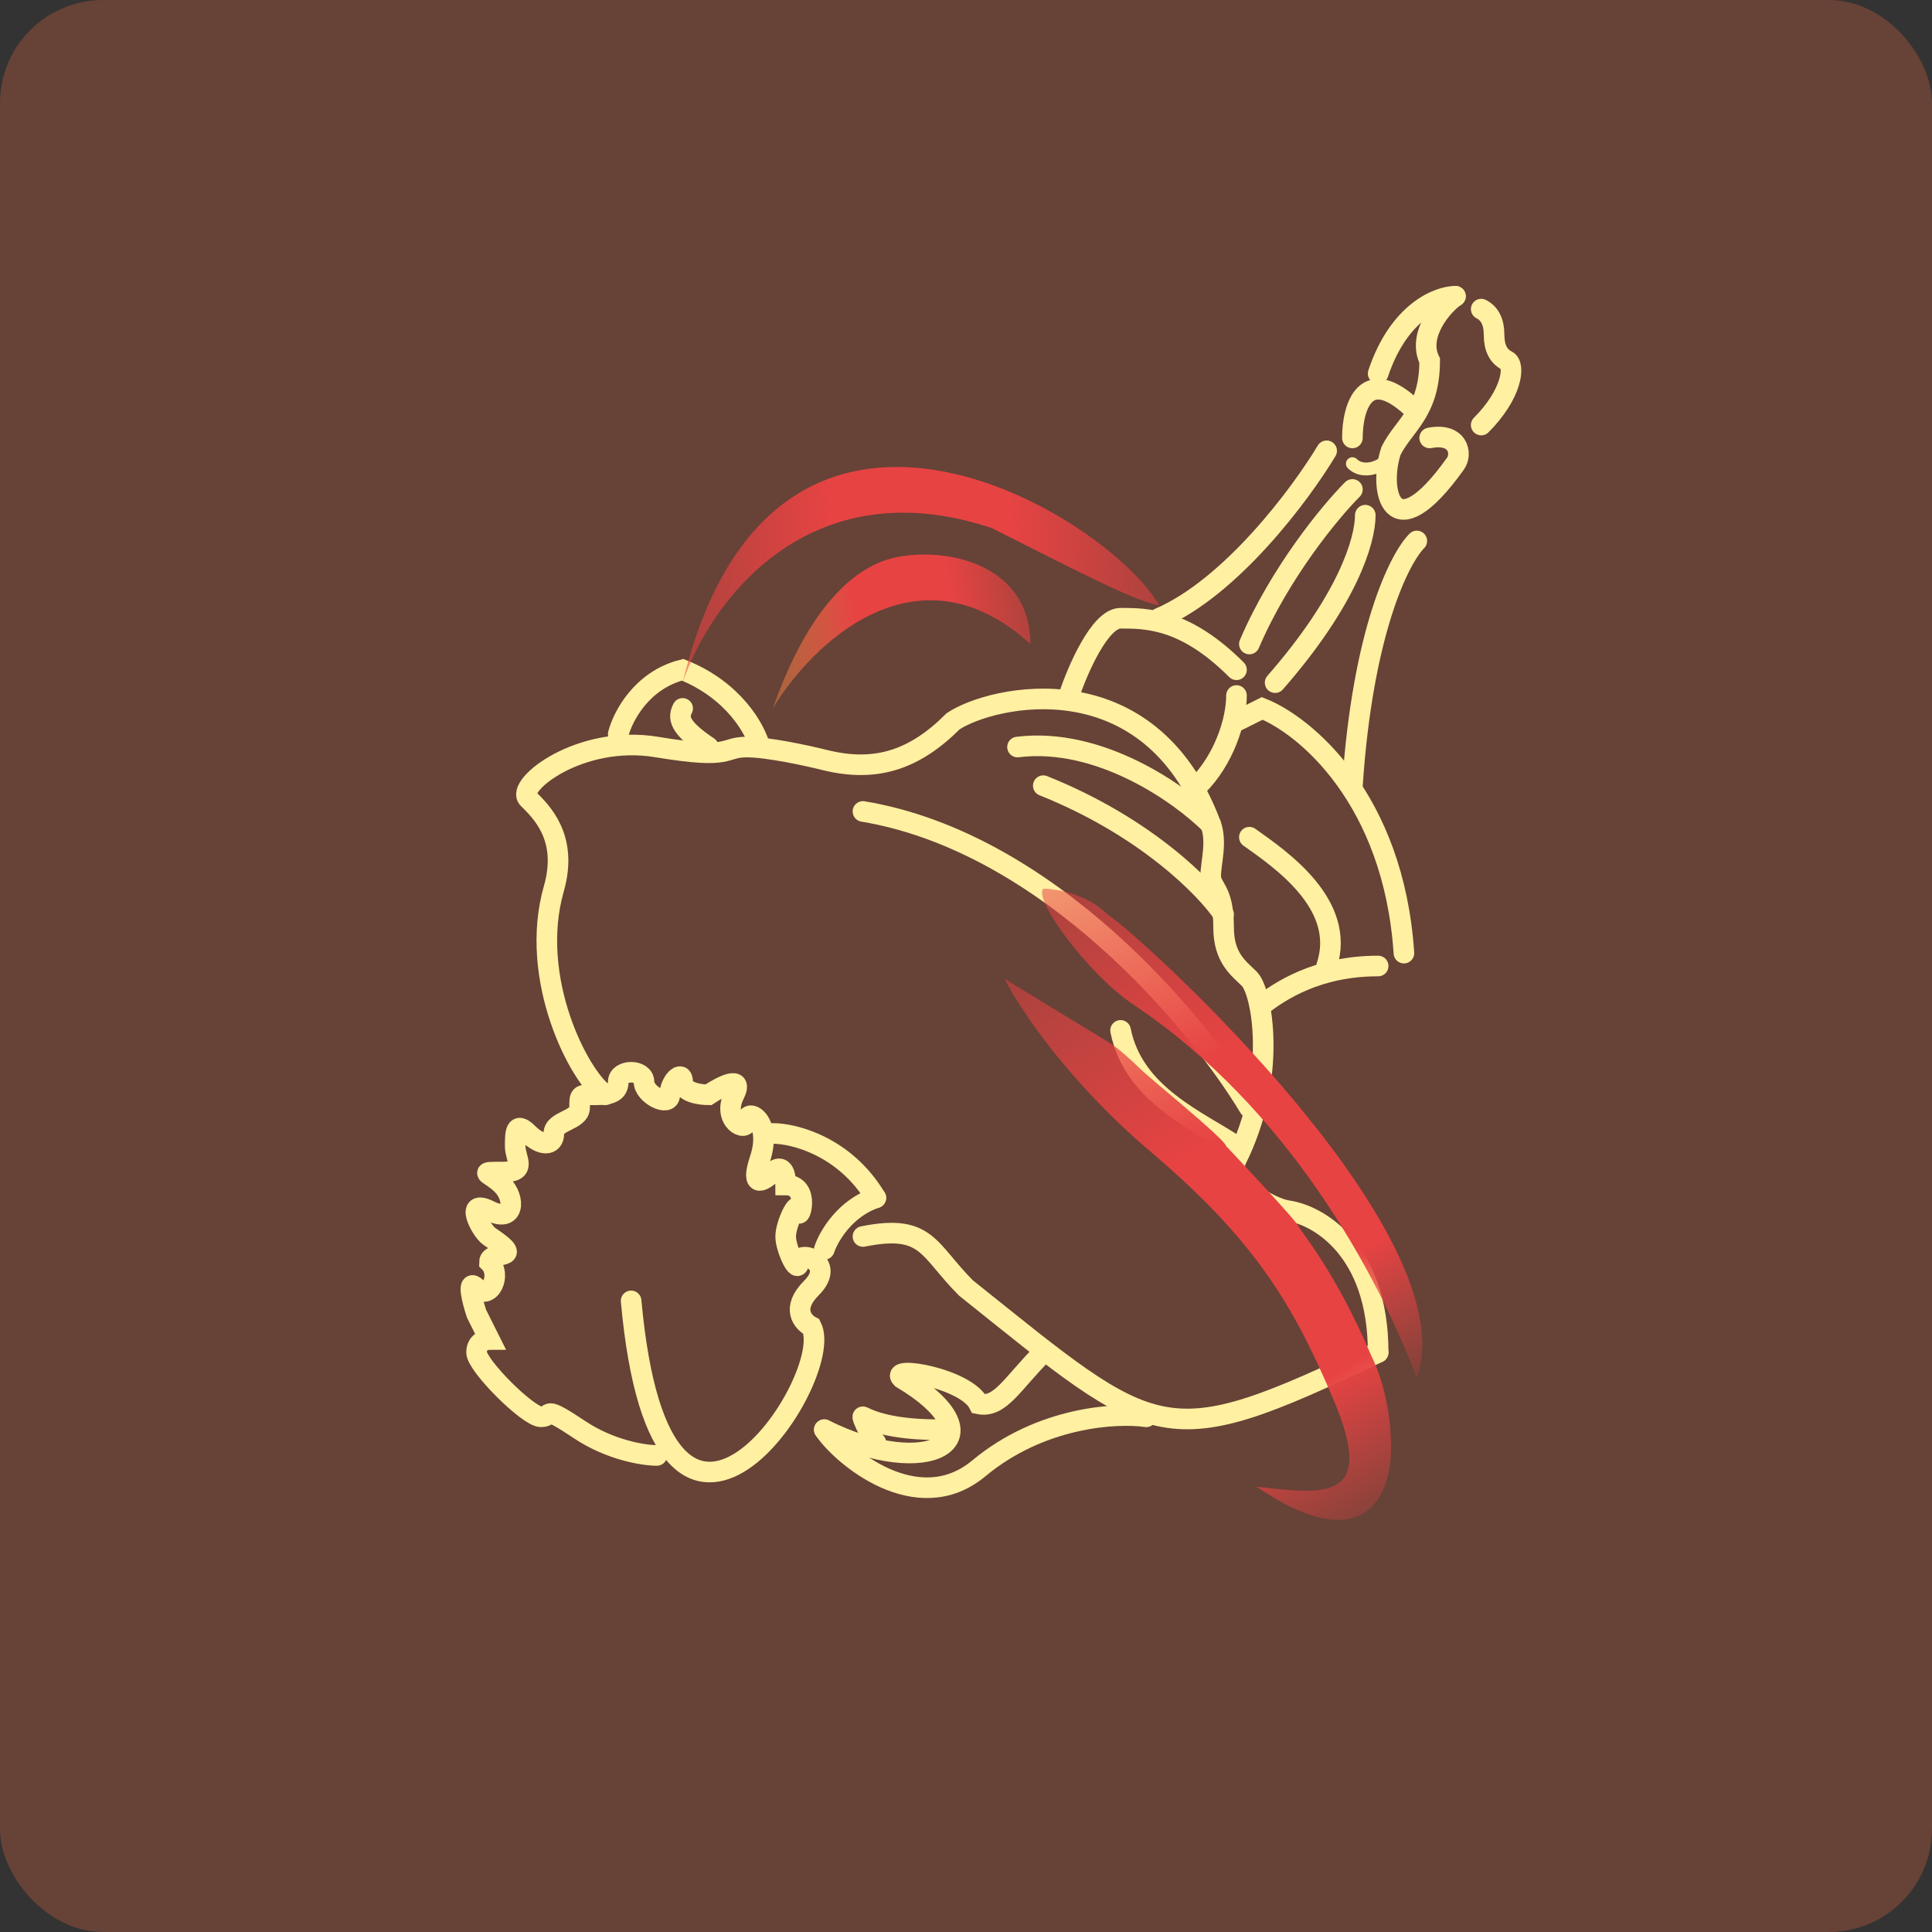 <svg width="75" height="75" viewBox="0 0 75 75" fill="none" xmlns="http://www.w3.org/2000/svg">
<rect x="0" y="0" width="75" height="75" fill="#333333" stroke="none"/>
<rect width="75" height="75" rx="4" fill="#674237"/>
<path d="M47 32C45.833 30.833 42.7 28.6 39.5 29" stroke="#FFF0A2" stroke-width="0.8" stroke-linecap="round"/>
<path d="M47.5 35.5C46.833 34.5 44.5 32.1 40.5 30.5" stroke="#FFF0A2" stroke-width="0.8" stroke-linecap="round"/>
<path d="M48 44.5C46.5 43.5 44 42.5 43.5 40" stroke="#FFF0A2" stroke-width="0.8" stroke-linecap="round"/>
<path d="M48.5 43C46.5 39.667 40.7 32.7 33.5 31.5" stroke="#FFF0A2" stroke-width="0.8" stroke-linecap="round"/>
<path d="M56.5 11.5C56 11.833 55 13 55.5 14C55.5 16 54.5 16.5 54 17.5C53.5 19 54 21.5 56.5 18C56.784 17.602 56.595 16.788 55.5 17M57.5 12C57.833 12.167 58 12.5 58 13C58 13.5 58.167 13.833 58.5 14C58.833 14.167 58.7 15.3 57.5 16.5" stroke="#FFF0A2" stroke-width="0.8" stroke-linecap="round"/>
<path d="M56.5 11.5C55.833 11.5 54.3 12.1 53.5 14.5" stroke="#FFF0A2" stroke-width="0.8" stroke-linecap="round"/>
<path d="M52.5 17C52.5 15.833 53 14 55 16" stroke="#FFF0A2" stroke-width="0.8" stroke-linecap="round"/>
<path d="M54 17.5C54 18 53 18.5 52.5 18" stroke="#FFF0A2" stroke-width="0.5" stroke-linecap="round"/>
<path d="M51.5 17.5C50.5 19.167 47.8 22.8 45 24" stroke="#FFF0A2" stroke-width="0.8" stroke-linecap="round"/>
<path d="M52.5 19C51.667 19.833 49.7 22.2 48.5 25M53 20C53 21 52.3 23.3 49.5 26.5" stroke="#FFF0A2" stroke-width="0.8" stroke-linecap="round"/>
<path d="M55 21C54.333 21.667 52.9 24.5 52.5 30.5" stroke="#FFF0A2" stroke-width="0.8" stroke-linecap="round"/>
<path d="M41.5 27C41.833 26 42.7 24 43.5 24C44.5 24 46 24 48 26M46.5 30.5C47.5 29.5 48 28 48 27" stroke="#FFF0A2" stroke-width="0.8" stroke-linecap="round"/>
<path d="M49 39C49.667 38.5 51.1 37.5 53.5 37.5" stroke="#FFF0A2" stroke-width="0.8" stroke-linecap="round"/>
<path d="M48 28L49 27.5C50.667 28.167 54.1 31 54.5 37" stroke="#FFF0A2" stroke-width="0.8" stroke-linecap="round"/>
<path d="M48.5 32.5C49.667 33.333 52.3 35.1 51.5 37.5" stroke="#FFF0A2" stroke-width="0.8" stroke-linecap="round"/>
<path d="M23.5 42.5C22.5 41.833 20.5 38 21.5 34.5C22.071 32.5 21 31.5 20.5 31C20 30.5 22.5 28.5 25.5 29C28.5 29.5 28 29 29 29C29.8 29 31.333 29.333 32 29.5C34 30 35.5 29.5 37 28C38.5 27 44.6 25.6 47 32C47.257 32.685 47 33.5 47 34C47 34.5 47.5 34.5 47.5 36C47.5 37.2 48.093 37.593 48.5 38C49 38.5 49.6 41.8 48 45C47.561 45.879 49.284 46.898 50 47C51.167 47.167 53.5 48.5 53.5 52.5" stroke="#FFF0A2" stroke-width="0.8" stroke-linecap="round"/>
<path d="M33.5 48C36 47.5 36 48.5 37.5 50C45 56 45.1 56.5 53.5 52.5" stroke="#FFF0A2" stroke-width="0.8" stroke-linecap="round"/>
<path d="M24 28.5C24.167 27.833 24.9 26.4 26.5 26C28.5 26.8 29.333 28.333 29.5 29" stroke="#FFF0A2" stroke-width="0.8" stroke-linecap="round"/>
<path d="M26.5 27.5C26.333 27.833 26.3 28.2 27.5 29" stroke="#FFF0A2" stroke-width="0.8" stroke-linecap="round"/>
<path d="M30 44C30.833 44 32.8 44.5 34 46.5" stroke="#FFF0A2" stroke-width="0.8" stroke-linecap="round"/>
<path d="M32 48.5C32.167 48 32.8 46.9 34 46.5" stroke="#FFF0A2" stroke-width="0.8" stroke-linecap="round"/>
<path d="M25.5 56.5C25 56.5 23.7 56.3 22.5 55.5C21 54.5 21.5 55 21 55C20.5 55 18.5 53 18.5 52.5C18.5 52.1 18.833 52 19 52L18.5 51C18.333 50.5 18.1 49.6 18.5 50C19 50.5 19.5 49.5 19 49C19 48.5 20.5 49 19 48C18.675 47.783 18 46.5 19 47C20 47.5 20 46.5 19.5 46C19 45.5 18.5 45.5 19.5 45.5C20.5 45.5 20 45 20 44.5C20 44 20 43.5 20.5 44C21 44.5 21.5 44.5 21.5 44C21.5 43.5 22.5 43.5 22.5 43C22.5 42.5 22.5 42.5 23 42.5C23.5 42.5 24 42.5 24 42C24 41.5 25 41.5 25 42C25 42.5 26 43 26 42.5C26 42 26.5 41.5 26.5 42C26.5 42.4 27.167 42.5 27.5 42.5C28 42.167 28.9 41.7 28.5 42.5C28 43.5 29 44 29 43.5C29 43 30 43.5 29.5 45C29.1 46.2 29.667 45.833 30 45.5C30.167 45.333 30.5 45.2 30.5 46C31.5 46 31 47.5 31 47C31 46.5 30.5 47.5 30.5 48C30.5 48.5 31 49.5 31 49C31 48.5 32.5 49 31.5 50C30.7 50.8 31.167 51.333 31.5 51.5C32.5 53.5 25.7 63.7 24.5 50.5" stroke="#FFF0A2" stroke-width="0.8" stroke-linecap="round"/>
<path d="M32 55.5C32.667 56.5 35.6 59 38 57C40.4 55 43.333 54.833 44.5 55" stroke="#FFF0A2" stroke-width="0.8" stroke-linecap="round"/>
<path d="M32 55.5C36 57.5 39 55.9 35 53.5C34.5 53 37.5 53.5 38 54.5C38.833 54.667 39.3 53.7 40.5 52.5" stroke="#FFF0A2" stroke-width="0.8" stroke-linecap="round"/>
<path d="M34 56C33.833 55.833 33.43 54.965 33.5 55C34.5 55.5 36 55.5 36.5 55.5" stroke="#FFF0A2" stroke-width="0.8" stroke-linecap="round"/>
<path d="M43.098 40.498L39 38C39.54 39.09 41.423 41.951 44.63 44.676C48.638 48.083 50.169 50.535 51.791 54.395C53.412 58.256 51.475 58.029 48.773 57.711C53.097 60.654 54.057 57.877 53.997 56.121C54.012 55.501 53.88 53.932 53.232 52.624C51.836 49.354 50.529 47.855 50.394 47.583C50.286 47.365 48.488 45.433 47.602 44.495C47.557 44.222 44.63 41.86 44.269 41.497C43.958 41.184 43.384 40.68 43.098 40.498Z" fill="url(#paint0_linear_1_322)"/>
<path d="M43 35.5C42.2 34.7 41 34.5 40.5 34.5C40.1 34.9 42.242 37.828 44 39C50 43 53.5 49.5 55 53.5C57 48 44.5 36.5 43 35.5Z" fill="url(#paint1_linear_1_322)"/>
<path d="M38.5 20.5C31.3 18.1 27.5 23.5 26.5 26.5C30 12 43 20 45 23.5C44 23.333 41.5 22 38.5 20.5Z" fill="url(#paint2_linear_1_322)"/>
<path d="M40 25C35.6 21 31.5 25 30 27.5C31.372 23.613 33.161 21.922 34.892 21.613C36.945 21.247 40 22 40 25Z" fill="url(#paint3_linear_1_322)"/>
<defs>
<linearGradient id="paint0_linear_1_322" x1="39" y1="38" x2="52.66" y2="61.228" gradientUnits="userSpaceOnUse">
<stop stop-color="#E74343" stop-opacity="0.52"/>
<stop offset="0.357" stop-color="#E74343"/>
<stop offset="0.732" stop-color="#E74343"/>
<stop offset="1" stop-color="#E74343" stop-opacity="0"/>
</linearGradient>
<linearGradient id="paint1_linear_1_322" x1="40.451" y1="34.5" x2="52.283" y2="56.389" gradientUnits="userSpaceOnUse">
<stop stop-color="#E74343" stop-opacity="0.52"/>
<stop offset="0.357" stop-color="#E74343"/>
<stop offset="0.732" stop-color="#E74343"/>
<stop offset="1" stop-color="#E74343" stop-opacity="0"/>
</linearGradient>
<linearGradient id="paint2_linear_1_322" x1="45" y1="22" x2="26" y2="23" gradientUnits="userSpaceOnUse">
<stop stop-color="#E74343" stop-opacity="0.55"/>
<stop offset="0.3" stop-color="#E74343"/>
<stop offset="0.661" stop-color="#E74343"/>
<stop offset="1" stop-color="#E74343" stop-opacity="0.52"/>
</linearGradient>
<linearGradient id="paint3_linear_1_322" x1="30" y1="26" x2="40" y2="24.5" gradientUnits="userSpaceOnUse">
<stop stop-color="#E78143" stop-opacity="0.52"/>
<stop offset="0.344" stop-color="#E84343"/>
<stop offset="0.714" stop-color="#E74343"/>
<stop offset="1" stop-color="#E74343" stop-opacity="0.58"/>
</linearGradient>
</defs>
</svg>
